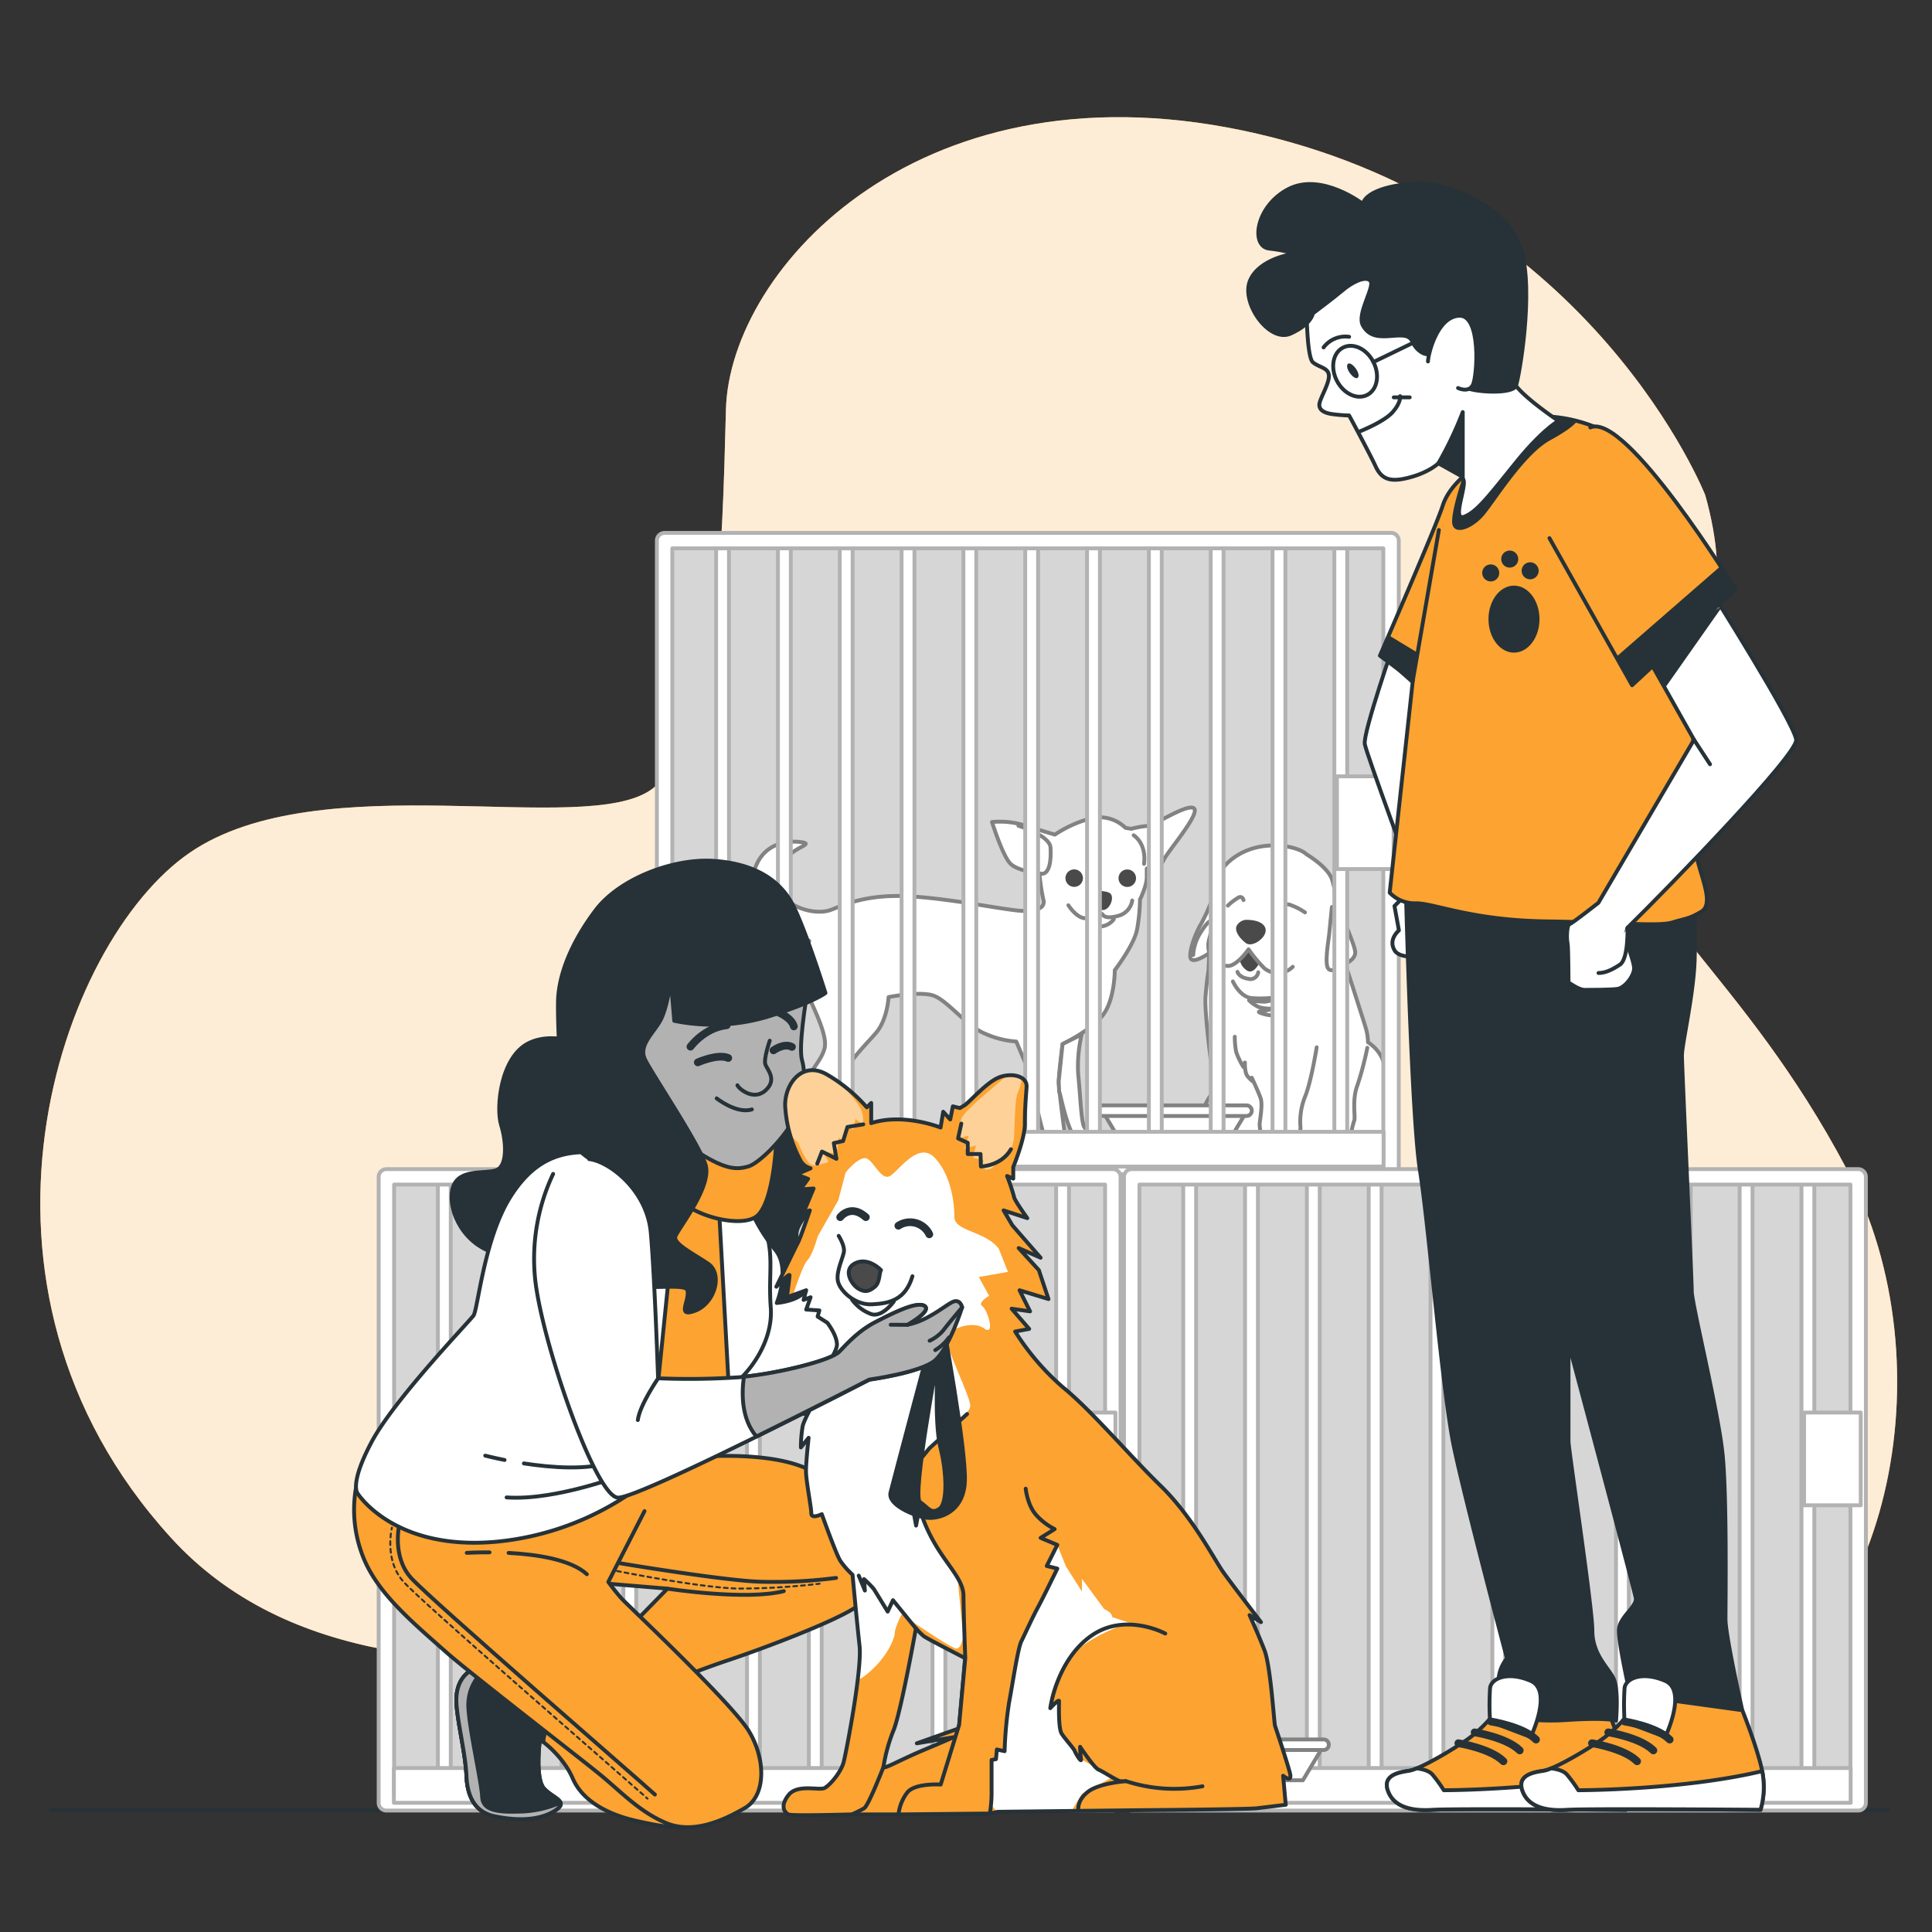 <svg xmlns="http://www.w3.org/2000/svg" viewBox="0 0 500 500"><rect x="0" y="0" width="500" height="500" fill="#333333" stroke="none"/><g id="freepik--background-simple--inject-53"><path d="M441.32,128.15S412.41,54.91,325.67,34.67,188.83,69.36,187.87,106s-1.93,85.77-19.27,98.3-85.77-6.75-119.5,16.38S-15.47,332.45,44.28,398s189.85,6.74,232.25,23.12S398,460.62,443.24,444.23s61.68-90.58,34.69-141.66-57.82-68.42-57.82-93.47S454.81,176.33,441.32,128.15Z" style="fill:#FCA331"></path><path d="M441.32,128.15S412.41,54.91,325.67,34.67,188.83,69.36,187.87,106s-1.93,85.77-19.27,98.3-85.77-6.75-119.5,16.38S-15.47,332.45,44.28,398s189.85,6.74,232.25,23.12S398,460.62,443.24,444.23s61.68-90.58,34.69-141.66-57.82-68.42-57.82-93.47S454.81,176.33,441.32,128.15Z" style="fill:#fff;opacity:0.8"></path></g><g id="freepik--Floor--inject-53"><line x1="13.14" y1="468.43" x2="488.57" y2="468.43" style="fill:none;stroke:#263238;stroke-linecap:round;stroke-linejoin:round"></line></g><g id="freepik--Cages--inject-53"><rect x="173.07" y="139.91" width="186.78" height="161.01" style="fill:#d6d6d6"></rect><path d="M338.07,221.06s5.72,3.35,6.71,6.7,1.57,7.5,2,8.29,3.74,8.28,3.94,10.25-2.56,3.15-2.56,3.15S352.86,264,353.45,266a14.57,14.57,0,0,1,.59,3.74s4.34,2.57,4.34,7.3.59,13,.59,13,3.55,2.57,2.17,4.93-8.08,1.58-8.08,1.58h-1.58s2.37,1.58-.59,3.35-11.64,2.37-13.8,1-1-4.93-1-4.93-5.13-1-6.31-1h-3s0,3-3.94,3.94-8.87,1.58-10.06,1-3.35-2.17-2.56-3.94a16,16,0,0,1,3.15-3.95s-3.15,1.78-2.76-2,3.75-8.08,3.75-8.08-2.76-19.13-2.37-24.06.79-6.5.79-7.1.2-4.14.2-4.14-4.73,3.35-4.93,1,1.77-6.9,2.76-8.48a49.83,49.83,0,0,0,3.16-7.1c.19-.79-.4-6.7,6.5-10.84S336.1,219.09,338.07,221.06Z" style="fill:#fff;stroke:#828282;stroke-linecap:round;stroke-linejoin:round"></path><path d="M322.3,238.06s4.17-.24,5.12,2-3.22,5.36-5,4-3.1-3.33-2.27-4.64A3.11,3.11,0,0,1,322.3,238.06Z" style="fill:#4a4a4a"></path><path d="M325.87,249.26s-1.31,2.85-3,2a4.18,4.18,0,0,1-2-2.74l2.26-2.86Z" style="fill:#4a4a4a"></path><path d="M334.56,250.21a5.49,5.49,0,0,1-7.38.35,35,35,0,0,1-4.05-4.88s-3.21,4.65-5.6,4.29a3.93,3.93,0,0,1-3.09-2.38" style="fill:none;stroke:#828282;stroke-linecap:round;stroke-linejoin:round"></path><path d="M325.63,251.64A2.05,2.05,0,0,1,323,253.3c-2.38-.35-2.74-1.78-2.74-1.78" style="fill:none;stroke:#828282;stroke-linecap:round;stroke-linejoin:round"></path><path d="M332.06,234.73s.12-1,1.67-.6a16,16,0,0,1,4,2" style="fill:none;stroke:#828282;stroke-linecap:round;stroke-linejoin:round"></path><path d="M321.82,232.94s-.24-1.07-1.19-.72a14.5,14.5,0,0,0-2.86,2.15" style="fill:none;stroke:#828282;stroke-linecap:round;stroke-linejoin:round"></path><path d="M313,246.69a6.58,6.58,0,0,1,0-3.87c.59-2.38,1.07-3.69.59-4.28s-1.66.83-3,3a12,12,0,0,0-1.79,5.6" style="fill:none;stroke:#828282;stroke-linecap:round;stroke-linejoin:round"></path><path d="M344.69,234.73s-.6,6-.72,7.26-1.31,7.74-.12,8.81,3.34-1.19,3.34-1.19" style="fill:none;stroke:#828282;stroke-linecap:round;stroke-linejoin:round"></path><path d="M340.76,271.05s-1.43,8.93-3,12.74a17.23,17.23,0,0,0-1.19,8,28.6,28.6,0,0,1-.49,4.22" style="fill:none;stroke:#828282;stroke-linecap:round;stroke-linejoin:round"></path><path d="M319.56,268.31a21.07,21.07,0,0,0,.36,3.93,19.47,19.47,0,0,0,1.9,3.93l.36-1.19s-.12,2.62.71,3.57a10.87,10.87,0,0,0,1.31,1.31l-.24-.95s1.67,3.57,2.27,5.24-.12,5.24-.24,6.79a12.4,12.4,0,0,0,.84,4.06" style="fill:none;stroke:#828282;stroke-linecap:round;stroke-linejoin:round"></path><path d="M353.86,271.17a84.66,84.66,0,0,1-2.62,9.88c-1.31,3.46-.48,7.86-.72,8.82a18.53,18.53,0,0,0-.71,2.73,24.14,24.14,0,0,0,.95,3.34" style="fill:none;stroke:#828282;stroke-linecap:round;stroke-linejoin:round"></path><path d="M319.08,254s1.67,3.81,4.65,4.29a30.4,30.4,0,0,0,7.74-.36,11.88,11.88,0,0,1-4.17,1.31,33.79,33.79,0,0,1-4.05-.36,8.87,8.87,0,0,0,2.62,1.79,11.82,11.82,0,0,0,3.57.36,22.24,22.24,0,0,1-3,.71c-.6,0-1.2.12.35.6a10.45,10.45,0,0,0,2.74.47" style="fill:none;stroke:#828282;stroke-linecap:round;stroke-linejoin:round"></path><polygon points="317.24 296.64 290.76 296.64 285.61 288.03 322.39 288.03 317.24 296.64" style="fill:#fff;stroke:#828282;stroke-linecap:round;stroke-linejoin:round"></polygon><path d="M322.59,288.82H285.41a1.38,1.38,0,0,1-1.37-1.37h0a1.37,1.37,0,0,1,1.37-1.37h37.18a1.37,1.37,0,0,1,1.37,1.37h0A1.38,1.38,0,0,1,322.59,288.82Z" style="fill:#fff;stroke:#828282;stroke-linecap:round;stroke-linejoin:round"></path><path d="M273,216s-4.26-1.26-8.27-2.51a21.36,21.36,0,0,0-8-.75s2.75,8.77,4.76,10.77S269,226,269,226a55,55,0,0,0,1,6.76c.5,1.5-.5,3-4.76,3s-17.53-3-29.31-3.76-17.54,2.25-21,3.51-9.77-.25-12-3.51-1.25-7.27.75-10,6.77-3.51,4-4-10.27-.5-12.52,7.52,5,15,7.76,15,6.52,3,6.52,3-2.76,7.77-1.26,11.78,6,12,5.26,15.78-5.26,7-3.75,9.52,2.75,9.18,3,13.94,3,3.76,5.26,3.76,5.77-1,3.76-2.51a22.62,22.62,0,0,0-4.51-2.5,23.56,23.56,0,0,1-.5-11.19c1.25-6,7-11.27,10-14.78s3.26-9.27,3.26-9.27,7.51-1.5,11.27-.5,8.77,8,13.78,10a24,24,0,0,0,8,2s2,4.76,2.75,6.51,3.47,15.18,4.23,16.94.5,4.26,3.25,5.26,6.52,1,6.27-1-4-4.26-4-4.26S274,281.89,274,279.89s1-9.69,1-9.69,7.5-3.59,10.51-7.6,3-11.52,3-11.52,5-6.51,5.76-10.52a47.14,47.14,0,0,0,.76-7.77s1.75-3.51,1.75-5.76v-2.26s3.26.25,4.26-2,9.52-12,8-13.53-10.53,4.51-12,4.51a22.46,22.46,0,0,0-4.26.75l-1.5-.25a9.54,9.54,0,0,0-8.77-2.5A31,31,0,0,0,273,216Z" style="fill:#fff;stroke:#828282;stroke-linecap:round;stroke-linejoin:round"></path><path d="M287,231c-.92-.4-3.76-.75-4.26,0s.5,4.26,2.51,4.51S288.77,231.79,287,231Z" style="fill:#4a4a4a"></path><path d="M280.26,227.28A2.26,2.26,0,1,1,278,225,2.26,2.26,0,0,1,280.26,227.28Z" style="fill:#4a4a4a"></path><path d="M294,227.28a2.26,2.26,0,1,1-2.25-2.26A2.25,2.25,0,0,1,294,227.28Z" style="fill:#4a4a4a"></path><path d="M276.5,234.29s1.75,2.76,3.76,3.26,5-1,5-1,.5,1.5,4,.5a4.88,4.88,0,0,0,3.76-4" style="fill:none;stroke:#828282;stroke-linecap:round;stroke-linejoin:round"></path><path d="M263.58,213.71s8.07,2.46,8.29,5.6-.17,7.6-2.89,6.72" style="fill:none;stroke:#828282;stroke-linecap:round;stroke-linejoin:round"></path><path d="M293.39,216.17s3.36,2,2.69,7.4" style="fill:none;stroke:#828282;stroke-linecap:round;stroke-linejoin:round"></path><path d="M282.41,237.92s1.12,2,2.91,1.79a4.73,4.73,0,0,0,2.92-1.79" style="fill:none;stroke:#828282;stroke-linecap:round;stroke-linejoin:round"></path><path d="M210.22,282.53a13.49,13.49,0,0,1-.89,5.38c-1.13,3.14-3.82,6.73-2.25,8.07s5.83,1.35,5.83,1.35l-.68-5.19S211.47,285.05,210.22,282.53Z" style="fill:#fff;stroke:#828282;stroke-linecap:round;stroke-linejoin:round"></path><path d="M279.94,267.73a35.41,35.41,0,0,0-.9,10.32c.63,6.18.79,13.39,1.8,13.9,2.34,1.16,4.48,1.79,3.81,3.36s-3.22,2-4.26,1.57c-4-1.8-5.83-13.68-6.28-14.35l-.12-2.64,1-9.69Z" style="fill:#fff;stroke:#828282;stroke-linecap:round;stroke-linejoin:round"></path><polygon points="212.67 296.64 186.18 296.64 181.03 288.03 217.82 288.03 212.67 296.64" style="fill:#fff;stroke:#828282;stroke-linecap:round;stroke-linejoin:round"></polygon><path d="M218,288.82H180.84a1.37,1.37,0,0,1-1.37-1.37h0a1.37,1.37,0,0,1,1.37-1.37H218a1.37,1.37,0,0,1,1.37,1.37h0A1.37,1.37,0,0,1,218,288.82Z" style="fill:#fff;stroke:#828282;stroke-linecap:round;stroke-linejoin:round"></path><rect x="185.33" y="140.91" width="3.33" height="162.67" style="fill:#fff;stroke:#b2b2b2;stroke-linecap:round;stroke-linejoin:round"></rect><rect x="201.33" y="140.91" width="3.33" height="162.67" style="fill:#fff;stroke:#b2b2b2;stroke-linecap:round;stroke-linejoin:round"></rect><rect x="217.33" y="140.91" width="3.33" height="162.67" style="fill:#fff;stroke:#b2b2b2;stroke-linecap:round;stroke-linejoin:round"></rect><rect x="233.33" y="140.91" width="3.33" height="162.67" style="fill:#fff;stroke:#b2b2b2;stroke-linecap:round;stroke-linejoin:round"></rect><rect x="249.33" y="140.91" width="3.33" height="162.67" style="fill:#fff;stroke:#b2b2b2;stroke-linecap:round;stroke-linejoin:round"></rect><rect x="265.33" y="140.91" width="3.33" height="162.67" style="fill:#fff;stroke:#b2b2b2;stroke-linecap:round;stroke-linejoin:round"></rect><rect x="281.33" y="140.91" width="3.33" height="162.67" style="fill:#fff;stroke:#b2b2b2;stroke-linecap:round;stroke-linejoin:round"></rect><rect x="297.33" y="140.91" width="3.33" height="162.67" style="fill:#fff;stroke:#b2b2b2;stroke-linecap:round;stroke-linejoin:round"></rect><rect x="313.33" y="140.91" width="3.33" height="162.67" style="fill:#fff;stroke:#b2b2b2;stroke-linecap:round;stroke-linejoin:round"></rect><rect x="329.33" y="140.91" width="3.33" height="162.67" style="fill:#fff;stroke:#b2b2b2;stroke-linecap:round;stroke-linejoin:round"></rect><rect x="345.33" y="140.91" width="3.33" height="162.67" style="fill:#fff;stroke:#b2b2b2;stroke-linecap:round;stroke-linejoin:round"></rect><path d="M360,303.91H172a2,2,0,0,1-2-2v-162a2,2,0,0,1,2-2H360a2,2,0,0,1,2,2v162A2,2,0,0,1,360,303.91Zm-186-4H358v-158H174Z" style="fill:#fff;stroke:#b2b2b2;stroke-linecap:round;stroke-linejoin:round"></path><rect x="173.94" y="292.91" width="184.13" height="9" style="fill:#fff;stroke:#b2b2b2;stroke-linecap:round;stroke-linejoin:round"></rect><rect x="346" y="200.91" width="14.67" height="24" style="fill:#fff;stroke:#b2b2b2;stroke-linecap:round;stroke-linejoin:round"></rect><rect x="99.88" y="305.19" width="186.78" height="161.01" style="fill:#d6d6d6"></rect><rect x="113.33" y="305.57" width="3.33" height="162.67" style="fill:#fff;stroke:#b2b2b2;stroke-linecap:round;stroke-linejoin:round"></rect><rect x="129.33" y="305.57" width="3.33" height="162.67" style="fill:#fff;stroke:#b2b2b2;stroke-linecap:round;stroke-linejoin:round"></rect><rect x="145.33" y="305.57" width="3.33" height="162.67" style="fill:#fff;stroke:#b2b2b2;stroke-linecap:round;stroke-linejoin:round"></rect><rect x="161.33" y="305.57" width="3.33" height="162.67" style="fill:#fff;stroke:#b2b2b2;stroke-linecap:round;stroke-linejoin:round"></rect><rect x="177.33" y="305.57" width="3.33" height="162.67" style="fill:#fff;stroke:#b2b2b2;stroke-linecap:round;stroke-linejoin:round"></rect><rect x="193.33" y="305.57" width="3.33" height="162.67" style="fill:#fff;stroke:#b2b2b2;stroke-linecap:round;stroke-linejoin:round"></rect><rect x="209.33" y="305.57" width="3.33" height="162.67" style="fill:#fff;stroke:#b2b2b2;stroke-linecap:round;stroke-linejoin:round"></rect><rect x="225.33" y="305.57" width="3.33" height="162.67" style="fill:#fff;stroke:#b2b2b2;stroke-linecap:round;stroke-linejoin:round"></rect><rect x="241.33" y="305.57" width="3.33" height="162.67" style="fill:#fff;stroke:#b2b2b2;stroke-linecap:round;stroke-linejoin:round"></rect><rect x="257.33" y="305.57" width="3.33" height="162.67" style="fill:#fff;stroke:#b2b2b2;stroke-linecap:round;stroke-linejoin:round"></rect><rect x="273.33" y="305.57" width="3.33" height="162.67" style="fill:#fff;stroke:#b2b2b2;stroke-linecap:round;stroke-linejoin:round"></rect><path d="M288,468.57H100a2,2,0,0,1-2-2v-162a2,2,0,0,1,2-2H288a2,2,0,0,1,2,2v162A2,2,0,0,1,288,468.57Zm-186-4H286v-158H102Z" style="fill:#fff;stroke:#b2b2b2;stroke-linecap:round;stroke-linejoin:round"></path><rect x="101.94" y="457.57" width="184.13" height="9" style="fill:#fff;stroke:#b2b2b2;stroke-linecap:round;stroke-linejoin:round"></rect><rect x="274" y="365.57" width="14.67" height="24" style="fill:#fff;stroke:#b2b2b2;stroke-linecap:round;stroke-linejoin:round"></rect><rect x="293.49" y="305.19" width="186.78" height="161.01" style="fill:#d6d6d6"></rect><rect x="306.22" y="305.57" width="3.33" height="162.67" style="fill:#fff;stroke:#b2b2b2;stroke-linecap:round;stroke-linejoin:round"></rect><rect x="322.22" y="305.57" width="3.33" height="162.67" style="fill:#fff;stroke:#b2b2b2;stroke-linecap:round;stroke-linejoin:round"></rect><rect x="338.22" y="305.57" width="3.33" height="162.67" style="fill:#fff;stroke:#b2b2b2;stroke-linecap:round;stroke-linejoin:round"></rect><rect x="354.22" y="305.57" width="3.33" height="162.67" style="fill:#fff;stroke:#b2b2b2;stroke-linecap:round;stroke-linejoin:round"></rect><rect x="370.22" y="305.57" width="3.33" height="162.67" style="fill:#fff;stroke:#b2b2b2;stroke-linecap:round;stroke-linejoin:round"></rect><rect x="386.22" y="305.57" width="3.33" height="162.67" style="fill:#fff;stroke:#b2b2b2;stroke-linecap:round;stroke-linejoin:round"></rect><rect x="402.22" y="305.57" width="3.33" height="162.67" style="fill:#fff;stroke:#b2b2b2;stroke-linecap:round;stroke-linejoin:round"></rect><rect x="418.22" y="305.57" width="3.33" height="162.67" style="fill:#fff;stroke:#b2b2b2;stroke-linecap:round;stroke-linejoin:round"></rect><rect x="434.22" y="305.57" width="3.33" height="162.67" style="fill:#fff;stroke:#b2b2b2;stroke-linecap:round;stroke-linejoin:round"></rect><rect x="450.22" y="305.57" width="3.33" height="162.67" style="fill:#fff;stroke:#b2b2b2;stroke-linecap:round;stroke-linejoin:round"></rect><rect x="466.22" y="305.57" width="3.33" height="162.67" style="fill:#fff;stroke:#b2b2b2;stroke-linecap:round;stroke-linejoin:round"></rect><path d="M480.89,468.57h-188a2,2,0,0,1-2-2v-162a2,2,0,0,1,2-2h188a2,2,0,0,1,2,2v162A2,2,0,0,1,480.89,468.57Zm-186-4h184v-158h-184Z" style="fill:#fff;stroke:#b2b2b2;stroke-linecap:round;stroke-linejoin:round"></path><rect x="294.82" y="457.57" width="184.13" height="9" style="fill:#fff;stroke:#b2b2b2;stroke-linecap:round;stroke-linejoin:round"></rect><rect x="466.89" y="365.57" width="14.67" height="24" style="fill:#fff;stroke:#b2b2b2;stroke-linecap:round;stroke-linejoin:round"></rect></g><g id="freepik--character-2--inject-53"><path d="M390,439s-4.35,7.25-10.88,11.6-12.33,7.26-14.15,7.62-7.25.73-5.8,5.08,6.16,5.44,11.61,5.08,50.05,0,50.05,0a20.54,20.54,0,0,0,.73-8c-.37-5.08-5.44-17.78-5.44-17.78Z" style="fill:#FCA331;stroke:#263238;stroke-linecap:round;stroke-linejoin:round"></path><path d="M361.21,165.2s-8.56,24.54-8,27.4,13,36.58,13,36.58l-5.32,5.3,1.15,6.31s-2.85,2.28-1.14,5.14,9.13,1.14,9.13,1.14,7.7-30.5,7.7-32.22-.57-49.08-.57-49.08Z" style="fill:#fff;stroke:#263238;stroke-linecap:round;stroke-linejoin:round"></path><path d="M363.86,231.14s1.45,58.4,3.63,71.82,5.8,57,8.71,71.1S390,429.19,390,429.19a9.61,9.61,0,0,0-2.18,5.44,66.83,66.83,0,0,0,1.09,8.71s5.44,2.54,16.32,1.81,13,.15,13,.15.76-8.13-.69-11-5.44-6.17-5.44-12.33-6.17-46.79-6.17-49V347.58s17.05,63.84,17.41,66-4,4.71-4.35,8,3.63,20.31,3.63,20.31,6.52,2.54,11.6,2.54,16.68-1.82,16.68-1.82-4.34-19.22-4.34-23.57.36-31.2-.73-42.44-8-39.18-8-42.44-2.54-58-2.54-60.94,2.9-15.23,3.27-24.3a146.64,146.64,0,0,0-.37-17l-72.54-4.72Z" style="fill:#263238;stroke:#263238;stroke-linecap:round;stroke-linejoin:round"></path><path d="M380.23,122.1s-5.22,3.58-6.87,8.8-16.24,38.79-16.24,38.79l8.53,6.33-6,55a9,9,0,0,0,6.88,2.75c4.67,0,14.3,4.4,33.56,4.68s29.16,1.37,32.74.27,4.12-.82,7.42-2.75.28-8.25-1.1-14-.27-61.07-3-72.9-9.08-30.81-18.71-36.31a38,38,0,0,0-20.63-5C394.26,107.8,380.23,122.1,380.23,122.1Z" style="fill:#FCA331;stroke:#263238;stroke-linecap:round;stroke-linejoin:round"></path><ellipse cx="391.82" cy="160.23" rx="6.6" ry="8.67" style="fill:#263238"></ellipse><path d="M388,148.27a2.2,2.2,0,1,0-2.2,2.2A2.19,2.19,0,0,0,388,148.27Z" style="fill:#263238"></path><path d="M390.72,146.89a2.2,2.2,0,1,0-2.2-2.2A2.19,2.19,0,0,0,390.72,146.89Z" style="fill:#263238"></path><path d="M396,149.92a2.2,2.2,0,1,0-2.2-2.2A2.21,2.21,0,0,0,396,149.92Z" style="fill:#263238"></path><line x1="365.65" y1="176.02" x2="372.38" y2="137.17" style="fill:none;stroke:#263238;stroke-linecap:round;stroke-linejoin:round"></line><polygon points="366.8 168.88 359.3 164.34 357.13 169.69 365.61 177.18 366.8 168.88" style="fill:#263238"></polygon><path d="M408.17,109a37.62,37.62,0,0,0-9.64-1.22c-1.49.47-3,1-4.51,1.55-4.88,3.69-13.79,12.77-13.79,12.77a18.56,18.56,0,0,0-1.63,1.32c-.82,2.4-2.79,8.49-2.79,11.56,0,3.88,5.32,2.18,8.71-2.18s10.41-15.49,16.71-18.88C404.71,112,407.08,110.39,408.17,109Z" style="fill:#263238"></path><path d="M338.14,79.46s0,12.93,1.65,14.31,4.13,1.37,4.13,3.57-2.48,6-2.48,7.43,1.38,2.2,3.86,2.47a38.09,38.09,0,0,0,3.85.28s5.22,9.63,6.87,13.2,4.13,4.13,9.08,2.76,7.15-3.58,7.15-3.58,6.61,1.93,6.61,4.95-3,10.18.27,8.8,6.33-5.5,13.21-14,11-10.72,11-10.72-8.25-5.51-11-9.08-3.3-3.58-3.85-8-.83-17.06-6.88-20.08-23.94-5-29.44-3.85S341.72,77,340.89,77.53,338.14,79.46,338.14,79.46Z" style="fill:#fff;stroke:#263238;stroke-linecap:round;stroke-linejoin:round"></path><path d="M350.9,95.41c.7,1,.91,2,.47,2.36s-1.35-.26-2.05-1.25-.91-2-.47-2.36S350.2,94.42,350.9,95.41Z" style="fill:#263238"></path><path d="M351.9,111.65s6.32-2.48,8.53-5,1.92-4.12,1.92-4.12" style="fill:none;stroke:#263238;stroke-linecap:round;stroke-linejoin:round"></path><line x1="360.7" y1="102.84" x2="364.83" y2="102.84" style="fill:none;stroke:#263238;stroke-linecap:round;stroke-linejoin:round"></line><path d="M355.44,93.69c1.72,3.38,1,7.21-1.63,8.53s-6.13-.34-7.85-3.73-1-7.21,1.63-8.54S353.72,90.3,355.44,93.69Z" style="fill:none;stroke:#263238;stroke-linecap:round;stroke-linejoin:round"></path><path d="M342.54,89.91a7.07,7.07,0,0,1,6.61-2.75" style="fill:none;stroke:#263238;stroke-linecap:round;stroke-linejoin:round"></path><line x1="355.44" y1="93.69" x2="370.05" y2="86.61" style="fill:none;stroke:#263238;stroke-linecap:round;stroke-linejoin:round"></line><path d="M372.25,119.9a92.8,92.8,0,0,0,6.31-13.25l0,16.77Z" style="fill:#263238;stroke:#263238;stroke-linecap:round;stroke-linejoin:round"></path><path d="M352.72,52.78S342,44.52,333.47,48.92s-9.91,14.86-5,15.41,6.33,1.38,6.33,1.38-8.8,1.1-11.28,6.87S328.51,88.81,334,86.34s5.77-5.23,5.77-5.23,5.51-4.13,7.71-6,5.77-3.85,7.15-2.48-3.58,8.53-1.93,11.56,4.4,3,7.43,2.75,4.68-.28,5.5,1.65,3,3.57,4.68,3,6.05-1.37,7.15,1.1,0,6.61,2.2,7.71,11.83,1.65,12.66-.55,4.67-24.21,1.37-35.21-18.15-16.79-25-17.06S353.55,49.2,352.72,52.78Z" style="fill:#263238;stroke:#263238;stroke-linecap:round;stroke-linejoin:round"></path><path d="M369.56,93.55c0-1.65,2.28-11.56,8.06-11.84s4.67,15.68,3.57,17.88-3.85.83-3.85.83" style="fill:#fff;stroke:#263238;stroke-linecap:round;stroke-linejoin:round"></path><path d="M385.63,445.52l10.52,4s5.8-12,0-14.51-10.16-.73-10.52,1.81A65.15,65.15,0,0,0,385.63,445.52Z" style="fill:#fff;stroke:#263238;stroke-linecap:round;stroke-linejoin:round"></path><path d="M385.85,445.52s8.3,1.3,11.67,4.68" style="fill:none;stroke:#263238;stroke-linecap:round;stroke-linejoin:round;stroke-width:2px"></path><path d="M381.63,448.33s8.3,1.31,11.68,4.68" style="fill:none;stroke:#263238;stroke-linecap:round;stroke-linejoin:round;stroke-width:2px"></path><path d="M377.42,451.14s8.29,1.31,11.67,4.68" style="fill:none;stroke:#263238;stroke-linecap:round;stroke-linejoin:round;stroke-width:2px"></path><path d="M420.81,468.37a20.54,20.54,0,0,0,.73-8,16.79,16.79,0,0,0-.3-2c-20.69,4.94-47.58,4.94-47.58,4.94a36.29,36.29,0,0,0-2.9-4c-.82-1-2.46-1.45-4.13-1.66a10,10,0,0,1-1.68.57c-1.81.36-7.25.73-5.8,5.08s6.16,5.44,11.61,5.08S420.81,468.37,420.81,468.37Z" style="fill:#fff;stroke:#263238;stroke-linecap:round;stroke-linejoin:round"></path><path d="M424.79,439s-4.35,7.25-10.88,11.6-12.33,7.26-14.15,7.62-7.25.73-5.8,5.08,6.17,5.44,11.61,5.08,50.05,0,50.05,0a20.54,20.54,0,0,0,.73-8c-.36-5.08-5.44-17.78-5.44-17.78Z" style="fill:#FCA331;stroke:#263238;stroke-linecap:round;stroke-linejoin:round"></path><path d="M420.44,445.52l10.52,4s5.8-12,0-14.51-10.16-.73-10.52,1.81A67,67,0,0,0,420.44,445.52Z" style="fill:#fff;stroke:#263238;stroke-linecap:round;stroke-linejoin:round"></path><path d="M455.62,468.37a20.54,20.54,0,0,0,.73-8,16.79,16.79,0,0,0-.3-2c-20.69,4.94-47.58,4.94-47.58,4.94a36.29,36.29,0,0,0-2.9-4c-.82-1-2.45-1.45-4.13-1.66a10,10,0,0,1-1.68.57c-1.81.36-7.25.73-5.8,5.08s6.17,5.44,11.61,5.08S455.62,468.37,455.62,468.37Z" style="fill:#fff;stroke:#263238;stroke-linecap:round;stroke-linejoin:round"></path><path d="M464.85,191.44c-.57-4.5-22.21-38.77-22.21-38.77l-16.71,16.61,12.48,22.16-24.75,42.21c-.25.2-6.78,5.32-7.49,5.56s-.73,3.87-.49,4.84.25,10.19.25,10.19,2.66,1.94,4.12,1.94,6.55,0,8.49-.24,4.36-3.4,4.36-5.34-2.42-7.76-2.42-7.76l.72-2.74C432.47,229,465.31,195.19,464.85,191.44Z" style="fill:#fff;stroke:#263238;stroke-linecap:round;stroke-linejoin:round"></path><line x1="438.41" y1="191.44" x2="442.55" y2="197.79" style="fill:#fff;stroke:#263238;stroke-linecap:round;stroke-linejoin:round"></line><polygon points="445.92 156.68 431.08 177.8 425.93 169.28 445.92 156.68" style="fill:#263238"></polygon><path d="M421.2,240.1s.24,8.08-1.94,9.53-3.88,2.18-5.57,2.18" style="fill:#fff;stroke:#263238;stroke-linecap:round;stroke-linejoin:round"></path><path d="M401,139.28l21.38,38.06,26.72-24.79s-28.3-46.09-37.53-41.92" style="fill:#FCA331;stroke:#263238;stroke-linecap:round;stroke-linejoin:round"></path><polygon points="418.03 170.22 445.62 146.21 449.11 152.55 422.39 177.34 418.03 170.22" style="fill:#263238"></polygon><path d="M420.44,445.52s8.3,1.3,11.67,4.68" style="fill:none;stroke:#263238;stroke-linecap:round;stroke-linejoin:round;stroke-width:2px"></path><path d="M416.22,448.33s8.3,1.31,11.67,4.68" style="fill:none;stroke:#263238;stroke-linecap:round;stroke-linejoin:round;stroke-width:2px"></path><path d="M412,451.14s8.3,1.31,11.68,4.68" style="fill:none;stroke:#263238;stroke-linecap:round;stroke-linejoin:round;stroke-width:2px"></path></g><g id="freepik--character-1--inject-53"><polygon points="337.19 460.73 310.7 460.73 305.55 452.12 342.33 452.12 337.19 460.73" style="fill:#fff;stroke:#828282;stroke-linecap:round;stroke-linejoin:round"></polygon><path d="M342.53,452.9H305.36a1.37,1.37,0,0,1-1.37-1.37h0a1.37,1.37,0,0,1,1.37-1.37h37.17a1.37,1.37,0,0,1,1.37,1.37h0A1.37,1.37,0,0,1,342.53,452.9Z" style="fill:#fff;stroke:#828282;stroke-linecap:round;stroke-linejoin:round"></path><path d="M165,258s-6.32,12.81-8.69,13.21-12.15-4.86-19.46-1.26-8.54,16.79-7.16,21.21,1.65,10.68-1.29,11.7-9.58-.49-11.16,4.36,1.79,14,10.27,16.88,17.91-14.21,24.7-16,8.22,10.7,14.42,8.94,13.68-22.08,8.22-31.1-2.3-25.88-.06-29.56S169,253.94,165,258Z" style="fill:#263238;stroke:#263238;stroke-linecap:round;stroke-linejoin:round"></path><path d="M168.93,378.15s26.4-4.11,39.8,1.89,20.32,14.36,20.55,19.73a21,21,0,0,1-6.52,15.2c-4,3.76-25.77,11.85-34,14.59s-15.28,5.73-15.28,5.73L163.29,420.8l9.44-9.66-24-2s-14.33-14-10.59-24.33S164.92,375,168.93,378.15Z" style="fill:#FCA331;stroke:#263238;stroke-linecap:round;stroke-linejoin:round"></path><path d="M159.68,406.58s22.57,4.54,31.88,4.54a181.44,181.44,0,0,0,20.55-1.26" style="fill:none;stroke:#263238;stroke-linecap:round;stroke-linejoin:round;stroke-width:0.5px;stroke-dasharray:1"></path><path d="M160.58,404.59s27.19,4.56,36.49,4.77a124.31,124.31,0,0,0,19.3-1" style="fill:none;stroke:#263238;stroke-linecap:round;stroke-linejoin:round"></path><path d="M123.15,431.76s-5.61,1.44-5,9.47c.43,5.36,2.33,12.74,2.57,18.41s2.5,9.44,7.32,10.43,10.8,1.33,15.17-1.24.16-3.29-2.34-5.87-1.14-12.79-1.14-12.79,5.84,3.93,8.49,10.08,9.66,9.45,16.29,10.95,10.24,2,13.5,1.52-.44-10.43-10-17.49-33.43-20.67-37.43-23.49A6.23,6.23,0,0,0,123.15,431.76Z" style="fill:#FCA331;stroke:#263238;stroke-linecap:round;stroke-linejoin:round"></path><path d="M123.15,431.76s-5.61,1.44-5,9.47c.43,5.36,2.33,12.74,2.57,18.41s2.5,9.44,7.32,10.43,10.8,1.33,15.17-1.24.16-3.29-2.34-5.87-1.14-12.79-1.14-12.79.34.23.88.65c.08-3,2.54-6.34,2.54-6.34L142,438.74c-5.43-3.26-9.87-5.92-11.4-7A6.23,6.23,0,0,0,123.15,431.76Z" style="fill:#263238;stroke:#263238;stroke-linecap:round;stroke-linejoin:round"></path><path d="M143.24,468.83c1.66-1,2.08-1.69,1.83-2.33a27.24,27.24,0,0,1-9.42,2.3c-6.42.27-10.71,0-10.88-3.82s-3.31-17.43-3.55-23a11.82,11.82,0,0,1,3.06-8.7l1.16-2.6a6.44,6.44,0,0,0-2.29,1.07s-5.61,1.44-5,9.47c.43,5.36,2.33,12.74,2.57,18.41s2.5,9.44,7.32,10.43S138.87,471.4,143.24,468.83Z" style="fill:#b2b2b2;stroke:#263238;stroke-linecap:round;stroke-linejoin:round"></path><path d="M166.8,391.09l-9.37,18.31s1.9,2.61,3.47,4.33,28.31,26.86,32.81,34.13,4.6,16.83-.94,20.05-13.44,6.84-20.44,3.86-11.69-8.16-17.26-12.7-33.78-26.32-39.56-31.46c-9.31-8.26-18.6-15.93-22-25.93a33.11,33.11,0,0,1-1.08-18.17s2.9-9.08,10.78-13.3,34.72,1.8,40.18,4,7.26,2.08,7.26,2.08" style="fill:#FCA331;stroke:#263238;stroke-linecap:round;stroke-linejoin:round"></path><path d="M169.49,464.43c-4.07-3.74-58-50.41-63.1-56.06s-3-14.07-3-14.07" style="fill:none;stroke:#263238;stroke-linecap:round;stroke-linejoin:round"></path><path d="M167.58,465.49l-.37-.33" style="fill:none;stroke:#263238;stroke-linecap:round;stroke-linejoin:round;stroke-width:0.5px"></path><path d="M166.48,464.5c-8.75-7.75-57.15-49.73-62-55.07-4.08-4.49-3.61-10.71-3.24-13.09" style="fill:none;stroke:#263238;stroke-linecap:round;stroke-linejoin:round;stroke-width:0.5px;stroke-dasharray:0.993,0.993"></path><path d="M101.33,395.84a4.32,4.32,0,0,1,.1-.48" style="fill:none;stroke:#263238;stroke-linecap:round;stroke-linejoin:round;stroke-width:0.5px"></path><path d="M131.62,401.89c7.21.39,16.09,1.68,20.26,5.52" style="fill:none;stroke:#263238;stroke-linecap:round;stroke-linejoin:round"></path><path d="M120.8,401.88s2.39-.15,5.89-.13" style="fill:none;stroke:#263238;stroke-linecap:round;stroke-linejoin:round"></path><path d="M172.73,411.14s20.37,3.15,30.12.64" style="fill:none;stroke:#263238;stroke-linecap:round;stroke-linejoin:round"></path><path d="M196.2,306.44s2.83,1.21,6.07,6.88,15.38,30.37,15.38,30.37l35.23,8.9v6.48s-25.51,4.86-33.2,6.08-22.67.81-28.75,0a19.27,19.27,0,0,1-10.12-4.86l7.69-53.45Z" style="fill:#fff;stroke:#263238;stroke-linecap:round;stroke-linejoin:round"></path><path d="M172,310s-3.7-9.7-14.52-11.33-18.79.5-25.5,11.24-8.32,29-9.44,30.56S102,362.2,96.16,373.2s-3.61,13.29-3.61,13.29,9.37,15,36.07,12.49a74,74,0,0,0,37.59-14.74,109.91,109.91,0,0,0,10.35-9.4s5.19-11.27,11-14.8,12.61-12.48,11.91-21.71,1.19-14.08-2.13-22S176,304.7,175.06,304.74,172,310,172,310Z" style="fill:#fff;stroke:#263238;stroke-linecap:round;stroke-linejoin:round"></path><path d="M161.91,381.44s-17.92,7-30.8,6.09" style="fill:none;stroke:#263238;stroke-linecap:round;stroke-linejoin:round"></path><path d="M135.58,378.73c7.13,1.1,16.55,1.83,22.91-.43" style="fill:none;stroke:#263238;stroke-linecap:round;stroke-linejoin:round"></path><path d="M125.58,376.72s2,.52,5,1.12" style="fill:none;stroke:#263238;stroke-linecap:round;stroke-linejoin:round"></path><polygon points="175.48 306.88 169.75 363.32 188.86 363.55 186.13 313.79 175.48 306.88" style="fill:#FCA331;stroke:#263238;stroke-linecap:round;stroke-linejoin:round"></polygon><path d="M206.32,273.24s-1.62,11.74,1.62,16.19,7.69,11.34,5.67,17.41-9.43,9.93-7,14.59,4,9.61,2,12.49-7.59,3.29-7.59,3.29,3.65-8.91-.4-13.77-10.47-15.56-7.06-21.54a29.65,29.65,0,0,0,3.82-11.25" style="fill:#263238;stroke:#263238;stroke-linecap:round;stroke-linejoin:round"></path><path d="M200.86,295.88s-.67,15.62-5.13,18.95-19.77-.66-22.58-7.89,4-16.91,6.06-17.39,13.38,7.29,16,6.6A16.71,16.71,0,0,1,200.86,295.88Z" style="fill:#FCA331;stroke:#263238;stroke-linecap:round;stroke-linejoin:round"></path><path d="M208.69,258.29s-2.13,12.67-1.12,16.11.78,10.26-2.27,15.6-9.1,11.2-11.71,11.9-5.33,1.1-12.54-3.46-16.41-19.24-19.46-23.81,4-18.52,7.69-24.74,5-6.09,13.69-5.94,17.91,3.29,20.51,4.2S209,250.82,208.69,258.29Z" style="fill:#b2b2b2;stroke:#263238;stroke-linecap:round;stroke-linejoin:round"></path><path d="M199.21,269.33s-1.66,4.8-1.12,6.19,3.11,3.91,0,6.7-6.92-.51-7.25-1.35" style="fill:none;stroke:#263238;stroke-linecap:round;stroke-linejoin:round"></path><path d="M185.47,284.25s5.11,4.1,9.11,2.87" style="fill:none;stroke:#263238;stroke-linecap:round;stroke-linejoin:round"></path><path d="M180.59,274.94s5.17-2.32,7.88-1.13" style="fill:none;stroke:#263238;stroke-linecap:round;stroke-linejoin:round;stroke-width:2px"></path><path d="M200.18,271.83s2.73-2,4.77-.89" style="fill:none;stroke:#263238;stroke-linecap:round;stroke-linejoin:round;stroke-width:2px"></path><path d="M178.69,270.88s3.54-4.89,9.37-5.55" style="fill:none;stroke:#263238;stroke-linecap:round;stroke-linejoin:round;stroke-width:2px"></path><path d="M200.34,261.53s4.42,1.48,5.11,4.1" style="fill:none;stroke:#263238;stroke-linecap:round;stroke-linejoin:round;stroke-width:2px"></path><path d="M173.61,253.65l.89,10.54a49.91,49.91,0,0,0,23.94-1c12.28-3.8,15.19-6.2,15.19-6.2s-5.36-17.12-8.67-23.2-9.75-10.3-20.27-11-24.43,4.67-30.55,12.8-9.6,16.52-9.73,23.61.81,28.48,3.5,35.44,14,8,13.72,12.28-11,15.45-7,22.25,22.58,2.12,23.27,4.74-3,7.22,2.05,5.28,7.19-9.51,3.29-12.15-9-5.14-8.46-7,9.67-13,7.79-18.7-14-23.69-15.66-27.2,1.95-6.52,3.87-9.82S173.61,253.65,173.61,253.65Z" style="fill:#263238;stroke:#263238;stroke-linecap:round;stroke-linejoin:round"></path><path d="M333.84,458.89c-.68-2.73-3.64-11.59-3.87-12.27s-1.13-15.45-2.72-19.54-3.86-9.09-3.86-9.09l2.95,1.82s-7.5-9.77-9.77-12.95-7.95-14.32-16.13-22.27-17.95-19.54-25.22-25.45a64.39,64.39,0,0,1-12.5-14.54l3.63-.68-4.54-5.23,4.77.69-2.72-5.46,7.49,2.28-2.5-7.5L263.63,323l5.68,2.5L262,317.11l-2.27-3.86,6.13,2s-3.41-4.77-3.41-5.45a50.77,50.77,0,0,0-1.82-5.45l1.6.68v-3s3-7.27,3-11.13.23-6.36.45-9.54-4.54-3.87-7.72-2.27-7.27,6.36-8.41,7l-1.13.68-1.82-.45-.68,3.4-1.82-2-.68,4.09s-9.55-3.86-17.95-1.14v-5.22l-1.14,1.13A41.37,41.37,0,0,0,213.87,278c-6.14-3.41-10.68,2.27-10.68,8a33.81,33.81,0,0,0,4.09,14.54,4.31,4.31,0,0,0,2.5,1.82l-3.64,1.59,3,1.14-2,2.72,3.41-.22L208,313.7l1.59-.45s-2.5,7.27-3,8.18S200.92,333,200.92,333s3.41-3.63,3.41-2.95-.69,5.68-.69,5.68l5-1.82-.68,2.5,1.82-.68-1.14,3.18,3.41.23-.45,1.59,2.5,1.59s2.5,3.18,2.5,5.68c0,1.87-3.68,7.29-5.54,9.91L210,359.37l3.18-.91s-5,8.41-5.46,10.68a34.37,34.37,0,0,0-.45,5.45l2-2.49s-.68,6.13-.68,8.63,1.37,9.32,1.37,10.91,2.72.22,2.72.22,3.64,10.23,4.77,12.05a20.61,20.61,0,0,0,3.19,3.63s1.13,12.27,1.81,18.4-3.41,27.27-4.09,30-3.63,6.13-5,6.81-7-1.13-9.31,1.82-.91,4.55,0,5,15.22,0,16.36,0H253a25.27,25.27,0,0,0,5.23-.68s40.21-.46,41.58-.46,23.63-.22,25.44-.45l7.5-.91-.68-7.5S334.52,461.62,333.84,458.89ZM248.18,447.3l-10.91,3.87,9.54-1.59s-2,.9-7.95,3.4-10.22,5-10.22,4.32a42.92,42.92,0,0,1,2.72-9.77c2-5.45,5.68-26.13,5.68-26.13a16.5,16.5,0,0,0,2.05,2.05c.91.68,10.68,5.68,10.68,5.68Z" style="fill:#FCA331"></path><path d="M273.63,399.82l2.19,5.47L280,411.9v-3.31l5.77,7.84s2.07.83,2.07,2.07l4.52,1.5s-13.74,4-17.72,12-2.78,10.12-2.78,10.12l2.27-1.82a16,16,0,0,0,.06,6.76c.89,3.11,5.62,8.24,5.62,8.24l8.12,4.61-8,4.43-2.66,4.43-19.06.16S252,463.42,252,458.1s2.22-11.08,3.1-20.38,8.42-21.26,11.08-26.14,1.33-12.4,1.33-12.4Z" style="fill:#fff"></path><path d="M258.5,323.2C255.2,318.66,247,318.66,247,315s-.83-10.73-5-15.27-9.07,2.89-11.55,4.54-4.54-4.54-6.6-4.54-5,3.71-5,3.71l-1.9,7.19-5.31,9.3s-1.33,4.87-2.66,6.2c-1,.95-2.79,6.15-3.77,9.08l3.39-1.24-.68,2.5,1.82-.68-1.14,3.18,3.41.23-.45,1.59,2.5,1.59s2.5,3.18,2.5,5.68c0,1.87-3.68,7.29-5.54,9.91L210,359.37l3.18-.91s-5,8.41-5.46,10.68a34.37,34.37,0,0,0-.45,5.45l2-2.49s-.68,6.13-.68,8.63,1.37,9.32,1.37,10.91,2.72.22,2.72.22,3.64,10.23,4.77,12.05a20.61,20.61,0,0,0,3.19,3.63s1.13,12.27,1.81,18.4a44.41,44.41,0,0,1-.45,8.62,2,2,0,0,0,1.15-.38c6.2-4.43,8.41-10.19,8.41-11.52s1.78-4.87,1.78-4.87,12.84,8.86,14.17,8.86,1.77-3.11,1.77-3.11L248,410.25l1-3.72s-.41-1.24-.83-2.47a23.73,23.73,0,0,1-.41-5.37,2.44,2.44,0,0,1,.41-1.65v-6.18s2.48,2.47,3.72,1.23,0-5.77-.83-9.9,4.54,3.3,5.36,2.48-9.75-16.94-9.75-16.94,4.43-1.78,4.43-4S244.39,347.9,244.9,346s6.65-4.43,9.75-2.22.89-4.87-.44-5.76,1.77-2.65,1.77-2.65l-2.66-4.88,7.53-1.33Z" style="fill:#fff"></path><path d="M217.44,315s2.66-3.55,6.64,0" style="fill:none;stroke:#263238;stroke-linecap:round;stroke-linejoin:round;stroke-width:2px"></path><path d="M232.5,317.22a5.52,5.52,0,0,1,8,2.22" style="fill:none;stroke:#263238;stroke-linecap:round;stroke-linejoin:round;stroke-width:2px"></path><g style="opacity:0.5"><path d="M206.6,295.75s2,5.23,3.41,5.68,2.5-.23,3.63-.45.46-.91.46-.91L212.73,298s2.73.46,3.41.46.91-4.09.91-4.09l1.14.91,1.13-3.64,1.59.68.46-2.72,2,1.36a8.56,8.56,0,0,0-.45-3.64c-.64-1.69-4.64-6.16-5.17-6.74a33.61,33.61,0,0,0-3.92-2.57c-6.14-3.41-10.68,2.27-10.68,8a28.2,28.2,0,0,0,1.21,7.45A21.63,21.63,0,0,0,206.6,295.75Z" style="fill:#fff"></path><path d="M262.49,293.25c.23-6.59.39-9.17.91-10.45a11.4,11.4,0,0,0,1-3.76,6.14,6.14,0,0,0-3.87-.64l-6.43,5.54s-4.32,3.63-5.23,5.45a15,15,0,0,0-.91,5.23l2.73-.69-1.14,3.41,3-.91-.68,3.18,2.73.69-.68,1.59a2,2,0,0,0,3.18,0C258.63,300.07,262.27,299.84,262.49,293.25Z" style="fill:#fff"></path></g><path d="M248.79,290.79l-.84,3.83,2.5,1.14v2.9h3.31l.1,3.23s5.3-.12,7.77-4.47" style="fill:none;stroke:#263238;stroke-linecap:round;stroke-linejoin:round"></path><polyline points="223.41 290.98 219.32 291.66 218.19 295.3 215.79 295.83 216.47 299.9 212.73 298.02 211.5 301.15" style="fill:none;stroke:#263238;stroke-linecap:round;stroke-linejoin:round"></polyline><path d="M333.84,458.89c-.68-2.73-3.64-11.59-3.87-12.27s-1.13-15.45-2.72-19.54-3.86-9.09-3.86-9.09l2.95,1.82s-7.5-9.77-9.77-12.95-7.95-14.32-16.13-22.27-17.95-19.54-25.22-25.45a64.39,64.39,0,0,1-12.5-14.54l3.63-.68-4.54-5.23,4.77.69-2.72-5.46,7.49,2.28-2.5-7.5L263.63,323l5.68,2.5L262,317.11l-2.27-3.86,6.13,2s-3.41-4.77-3.41-5.45a50.77,50.77,0,0,0-1.82-5.45l1.6.68v-3s3-7.27,3-11.13.23-6.36.45-9.54-4.54-3.87-7.72-2.27-7.27,6.36-8.41,7l-1.13.68-1.82-.45-.68,3.4-1.82-2-.68,4.09s-9.55-3.86-17.95-1.14v-5.22l-1.14,1.13A41.37,41.37,0,0,0,213.87,278c-6.14-3.41-10.68,2.27-10.68,8a33.81,33.81,0,0,0,4.09,14.54,4.31,4.31,0,0,0,2.5,1.82l-3.64,1.59,3,1.14-2,2.72,3.41-.22L208,313.7l1.59-.45s-2.5,7.27-3,8.18S200.92,333,200.92,333s3.41-3.63,3.41-2.95-.69,5.68-.69,5.68l5-1.82-.68,2.5,1.82-.68-1.14,3.18,3.41.23-.45,1.59,2.5,1.59s2.5,3.18,2.5,5.68c0,1.87-3.68,7.29-5.54,9.91L210,359.37l3.18-.91s-5,8.41-5.46,10.68a34.37,34.37,0,0,0-.45,5.45l2-2.49s-.68,6.13-.68,8.63,1.37,9.32,1.37,10.91,2.72.22,2.72.22,3.64,10.23,4.77,12.05a20.61,20.61,0,0,0,3.19,3.63s1.13,12.27,1.81,18.4-3.41,27.27-4.09,30-3.63,6.13-5,6.81-7-1.13-9.31,1.82-.91,4.55,0,5,15.22,0,16.36,0H253a25.27,25.27,0,0,0,5.23-.68s40.21-.46,41.58-.46,23.63-.22,25.44-.45l7.5-.91-.68-7.5S334.52,461.62,333.84,458.89ZM248.18,447.3l-10.91,3.87,9.54-1.59s-2,.9-7.95,3.4-10.22,5-10.22,4.32a42.92,42.92,0,0,1,2.72-9.77c2-5.45,5.68-26.13,5.68-26.13a16.5,16.5,0,0,0,2.05,2.05c.91.68,10.68,5.68,10.68,5.68Z" style="fill:none;stroke:#263238;stroke-linecap:round;stroke-linejoin:round"></path><path d="M265.45,385.27s.45,4.32,2.72,6.82a16.44,16.44,0,0,0,4.77,3.64L269.31,398l4.32,1.82-2.73,5.45,2.73.68s-3.64,7.5-5,10-3.41,7-4.32,8.86-2.27,11.13-3.18,15.9a102,102,0,0,0-1.14,12.5l-2-.45-.23,2.5-1.14.22v8.86a32.36,32.36,0,0,1-.45,5l-23.63.23a11.31,11.31,0,0,1,2.27-5.68c2-2.5,8.64-2.05,8.64-2.05l4.77-15.45,1.59-17.26s-.46-12.05-.46-16.14-4.09-7.72-7.49-13.63-3.87-9.54-3.87-9.54l-.91,5-1.36-7.5.81-7.63,4-4.88,9.75-8.86" style="fill:#FCA331;stroke:#263238;stroke-linecap:round;stroke-linejoin:round"></path><path d="M301.57,422.76s-10.45-5.68-19.31.69-10.45,18.63-10.45,18.63,2.27-2.5,2.27-1.82-.23,7,.68,8.41,3.18,3.86,3.41,4.54,1.82,3.18,1.59,2.05a21.47,21.47,0,0,1-.23-3.19s3.64,5.46,4.77,5.91,5,3,5.69,3h1.36s-6.82.45-9.77,2.72-2.5,4.77-2.5,4.77" style="fill:none;stroke:#263238;stroke-linecap:round;stroke-linejoin:round"></path><path d="M291.35,460.94a40.32,40.32,0,0,0,19.84,1.35" style="fill:none;stroke:#263238;stroke-linecap:round;stroke-linejoin:round"></path><path d="M228.64,457.3s-3.87,10-5,10.68-3.18,1.59-3.18,1.59" style="fill:none;stroke:#263238;stroke-linecap:round;stroke-linejoin:round"></path><path d="M237,421.4l-5.9-7.27-1.37,2.95s-3.18-5.22-3.63-5.9a24.89,24.89,0,0,0-2.5-2.5l.23,2.95-1.59-3.86" style="fill:none;stroke:#263238;stroke-linecap:round;stroke-linejoin:round"></path><path d="M228,328.7s-3.19-3.41-6.59-1.82-1.14,5.45.68,6.59,2.95.68,4.32-.46S227.5,329.38,228,328.7Z" style="fill:#4a4a4a;stroke:#263238;stroke-linecap:round;stroke-linejoin:round"></path><path d="M217.05,319.84s1.59,2.5,1.36,4.09-2,5-1.59,7.49,4.32,6.37,8.86,6.14,8.64-1.14,10.46-7.27" style="fill:none;stroke:#263238;stroke-linecap:round;stroke-linejoin:round"></path><path d="M220.54,336.4a10.73,10.73,0,0,0,5,3.71c2.89.83,5.78-3.3,5.78-3.3" style="fill:none;stroke:#263238;stroke-linecap:round;stroke-linejoin:round"></path><path d="M244,342.15l-2.4,2s-10.36,39-11.13,42.11,5.62,5.77,8.74,6.44,10.12-.86,10.5-9.26S244,342.15,244,342.15Zm-.91,48.36c-2.16,1.48-2.92-.4-5-1.8s4.62-37.41,4.62-37.41-1,16.79.64,23.18S245.29,389,243.12,390.51Z" style="fill:#263238;stroke:#263238;stroke-linecap:round;stroke-linejoin:round"></path><path d="M143.15,303.81a51.41,51.41,0,0,0-4.76,26.07c1.11,15.28,15.62,57.74,21.6,57.71s65-30.53,65-30.53,13.22-1.8,16.94-4.91S246.29,341,246.29,341s-.49-2.42-2.63-1.32a24.46,24.46,0,0,1-8.8,3.19s6.43-3.59,4.4-4.88-8.45,2-12.73,4.21-7.11,5.35-9.3,7.64-16.69,5.82-26,6.6a195.33,195.33,0,0,1-20.92.26s-.89-26.62-1.89-37.72-10.89-18.45-15.94-19" style="fill:#fff;stroke:#263238;stroke-linecap:round;stroke-linejoin:round"></path><path d="M170.33,356.7s-4.79,6.95-5.26,10.81" style="fill:none;stroke:#263238;stroke-linecap:round;stroke-linejoin:round"></path><path d="M246.4,337c-2.14,1.1-6.42,4.88-11.54,5.84,0,0,6.43-3.59,4.4-4.88s-8.45,2-12.73,4.21-7.11,5.35-9.3,7.64-15.42,5.51-24.71,6.48c-.65,4.64-.58,11,3.24,15.47,15.11-7.45,29.21-14.73,29.21-14.73s13.22-1.8,16.94-4.91S249,338.34,249,338.34,248.54,335.93,246.4,337Z" style="fill:#b2b2b2;stroke:#263238;stroke-linecap:round;stroke-linejoin:round"></path><path d="M249,338.34s-3.79,4.48-4.91,6a10.45,10.45,0,0,1-3.5,2.64" style="fill:none;stroke:#263238;stroke-linecap:round;stroke-linejoin:round"></path><path d="M245.6,346.12a12.05,12.05,0,0,1-3.56,3.29" style="fill:none;stroke:#263238;stroke-linecap:round;stroke-linejoin:round"></path><line x1="234.86" y1="342.87" x2="230.51" y2="342.84" style="fill:none;stroke:#263238;stroke-linecap:round;stroke-linejoin:round"></line></g></svg>